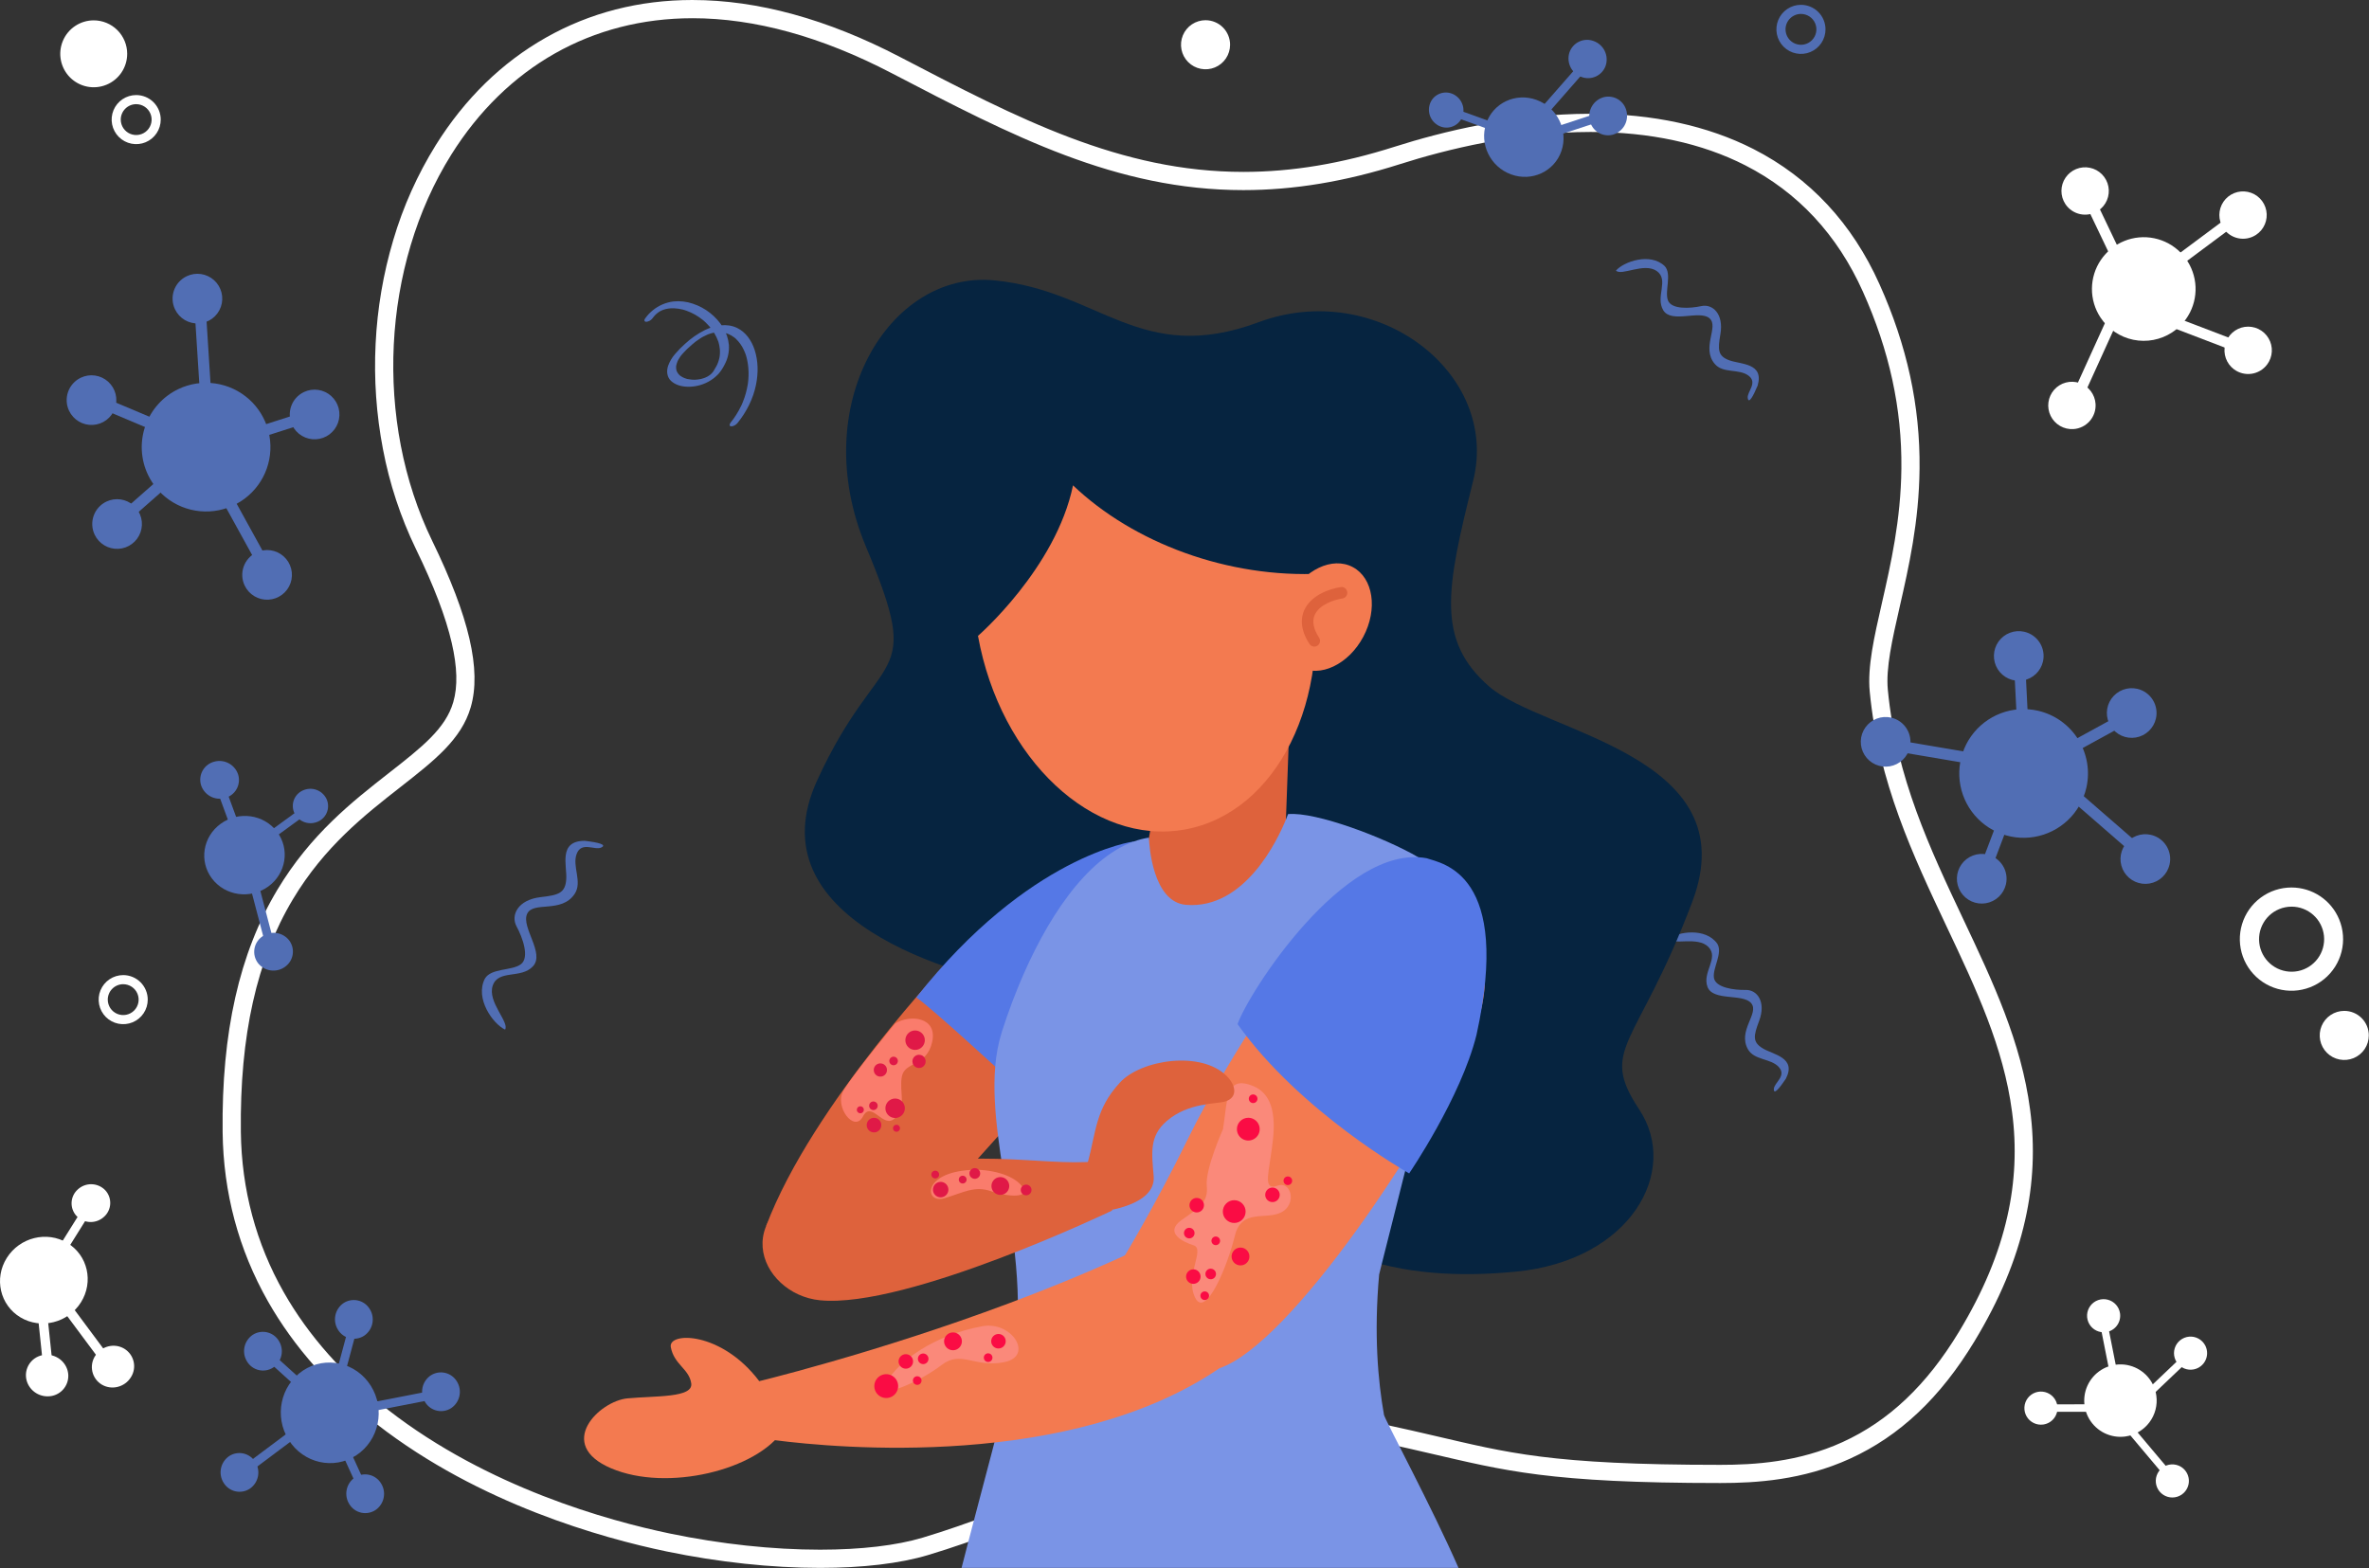<svg fill="none" height="1894" viewBox="0 0 2861 1894" width="2861" xmlns="http://www.w3.org/2000/svg" xmlns:xlink="http://www.w3.org/1999/xlink"><rect x="0" y="0" width="2861" height="1894" fill="#333333" stroke="none"/><clipPath id="a"><path d="m0 0h2860.76v1893.85h-2860.76z"/></clipPath><g clip-path="url(#a)"><path d="m836.27 22c75.13 0 156 22.29 240.34 66.25 145.57 75.86 271.29 141.38 424.94 141.38 61.08 0 123-10.28 189.34-31.41 55.57-17.71 140.6-38.82 230.1-38.82 71.57 0 134.43 13.57 186.82 40.34 63.3 32.33 111.07 83.66 142 152.57 32 71.36 47.22 141.24 46.46 213.63-.65 62.12-12.77 115.31-23.47 162.24-9.46 41.49-17.63 77.32-14.76 107.17 10.51 109.51 52.49 198.37 93.08 284.3 35.28 74.66 68.6 145.18 78.81 223.51 5.64 42.03 3.71 84.72-5.7 126.07-10.32 45.88-29.44 91.5-58.43 139.45-38.82 64.24-84.82 107.82-140.62 133.24-53.39 24.33-106.9 27.45-147.55 27.45-206.57 0-256.83-14.72-346.51-35.41-73.54-17-118.85-28.45-190.51-19.62-66.88 8.24-135.94 32.71-194.66 55.56-20.83 8.11-42.17 16.74-62.8 25.08-54.93 22.22-111.72 45.2-168.73 62.3-31.78 9.53-74.66 14.57-124 14.57-57.14 0-119.71-6.71-180.94-19.42-75.56-15.68-220.25-55.91-340.33-149.1-54.1-42-96.64-89.89-126.41-142.35-33.59-59.18-51-124.34-51.86-193.67-1.38-116.24 19.18-208.19 62.86-281.1 38.21-63.8 86.8-101.82 129.66-135.36 41.24-32.27 73.82-57.76 85.11-96.6 13.06-44.94-1.73-108.8-46.56-201-70.3-144.58-61.05-332 23-466.38 66.55-106.31 170.03-164.87 291.32-164.87zm0-22c-64.22 0-123.79 15.29-177 45.43s-97.88 73.73-132.95 129.79c-22.168 35.729-39.436 74.273-51.34 114.6-12.139 40.774-19.308 82.866-21.35 125.36-2.141 42.632.834 85.366 8.86 127.29 7.908 41.708 21.259 82.198 39.71 120.43 21.89 45 36.06 82.16 43.34 113.55 6.77 29.25 7.39 52.7 1.87 71.67-9.31 32-37.93 54.42-77.54 85.42-44.37 34.72-94.66 74.07-135 141.37-45.83 76.51-67.41 172.24-66 292.67.87 73.1 19.28 141.82 54.72 204.26 31.22 55 75.65 105.1 132.07 148.88 123.58 95.9 271.92 137.18 349.32 153.25 62.68 13 126.79 19.88 185.4 19.88 51.47 0 96.54-5.36 130.34-15.5 58-17.39 115.26-40.56 170.64-63 20.54-8.3 41.76-16.89 62.54-25 57.47-22.36 124.9-46.29 189.38-54.23 67.69-8.35 110 2.4 182.86 19.21 91.24 21 144.12 36 351.47 36 42.88 0 99.43-3.34 156.68-29.43 59.93-27.32 109.1-73.72 150.3-141.87 30.24-50 50.22-97.78 61.08-146 9.98-43.86 12.03-89.16 6.05-133.74-10.67-81.76-44.7-153.8-80.73-230.07-39.8-84.22-80.94-171.31-91.08-277-2.53-26.31 5.27-60.53 14.31-100.16 10.94-48 23.35-102.44 24-166.92.8-75.64-15-148.54-48.39-222.87-33-73.59-84.18-128.49-152-163.16-55.53-28.29-121.76-42.71-196.85-42.71-92.33 0-179.72 21.67-236.78 39.85-64.14 20.44-123.88 30.38-182.66 30.38-148.26 0-271.76-64.36-414.76-138.89-87.52-45.61-171.8-68.74-250.51-68.74z" fill="#fff"/><path d="m609.98 1243.65c-14.51-6.73-36.83-37.54-24.35-61.65 7.58-12.82 32.4-9.2 43.33-17.22s2.19-32.32-5.11-45.76 1.35-32.26 29.31-35.41c21.45-2.41 29.47-4.89 30.68-21.38s-10.09-46.6 22.28-46.6c16.56 1.88 27.53 4.7 19.78 8.18s-23.67-7.65-29.44 7.52 7.16 33.77-2.38 48.28c-16 24.29-50.55 8.21-57.59 24.46s21.62 47.3 7.24 63-41.89 3.65-48.65 23.4 20.37 44.11 14.9 53.18z" fill="#516eb4"/><path d="m2015.13 1134.11c11.23-8.77 44.72-14 58.77 5.74 7.08 11.22-5.87 29.43-4 41.34s24.73 14.87 38.35 14.54 25 14.18 16.16 37.62c-6.8 18-8.09 25.36 4.49 33s41 10.93 27.89 36.59c-8.22 12.36-14.91 19.91-14.53 12.36s15.68-15.66 6-26.39-29.68-8-37.31-21.51c-12.76-22.53 14-43.4 4-55.58s-46.28-2.08-52.86-19.85 14.12-34.69 1.21-48.07-43.2-1.76-48.17-9.79z" fill="#516eb4"/><path d="m1147.26 1159.1s-166.11 173.64-222 321.77c65.57-19.43 202.62-22.25 202.62-22.25l150.56-167.56z" fill="#de623c"/><path d="m1255.64 1196.27c-108.39-17.06-344.85-87.23-268.91-253.321 75.94-166.09 130.72-112.19 59.14-282.41s27.72-334.08 154.79-321.9 176.49 103.6 319.18 50.6 291.76 61.31 259.27 191.55-45.13 192.39 19.52 248.59 312.15 82.51 245.14 259.841c-67.01 177.33-113.57 176.2-64.06 251s-10.81 182.33-148.79 195.78-270.55-14.2-349.39-156-225.89-183.73-225.89-183.73z" fill="#062440"/><path d="m1556.71 887.309-7 194.241s-101.14 72.25-179.34 24.13c12-60.16 28.41-159.121 28.41-159.121z" fill="#de623c"/><path d="m1369.13 1016.46s-126.63 16.17-262.54 188.33c19.05 13.19 104.39 91.85 104.39 91.85z" fill="#5578e6"/><path d="m1431.03 1001.93c111.02-20.093 179.13-157.366 152.11-306.603-27.01-149.238-138.91-253.928-249.93-233.832-111.03 20.096-179.13 157.368-152.11 306.606 27.01 149.238 138.91 253.929 249.93 233.829z" fill="#f37a50"/><path d="m1596.52 692.869c-113.54 5.9-227.91-37.23-300.65-106.61-20.74 100.21-114.76 181.81-114.76 181.81s-111.28-164.35 14.87-286.72c120.3-116.71 458.47-113.08 400.54 211.52z" fill="#062440"/><path d="m1556.9 721.569c-17.76 33.35-12.12 71.05 12.6 84.2s59.13-3.2 76.89-36.55 12.11-71-12.6-84.2-59.14 3.21-76.89 36.55z" fill="#f37a50"/><path d="m1588.52 780.939c1.12-.215 2.17-.702 3.06-1.418.9-.716 1.6-1.639 2.05-2.688.45-1.05.64-2.194.55-3.333-.1-1.139-.47-2.238-1.08-3.201-7-10.68-8.77-20-5.33-27.59 5.3-11.78 21.72-18.1 34.14-19.92 1.66-.443 3.09-1.478 4.04-2.911.94-1.432 1.33-3.161 1.08-4.858-.25-1.698-1.11-3.245-2.42-4.35-1.31-1.104-2.99-1.688-4.7-1.641-16.67 2.45-37.2 11.08-44.8 28-3.79 8.41-5.76 22.33 6.37 40.9.75 1.131 1.82 2.019 3.07 2.553 1.25.535 2.63.693 3.97.457z" fill="#de623c"/><path d="m1671.46 1709.2c-7.26-41-12.38-97.26-5.9-169.74.99-4 2.01-8.12 3.06-12.37 8.25-33.1 18.28-71.73 28.34-112.57 2.05-8.34 4.1-16.76 6.15-25.27 26.62-110.62 51-232 40.74-301.59-2-13.28-5.18-24.68-9.9-33.76 0-4.15-8.16-10.83-21.17-18.47-39.54-23.22-123.67-55.281-157.25-52.071 0 0-.83 2.39-2.49 6.46-9.93 24.321-49.67 108.831-120.6 103.141-40.4-3.24-44.53-72.07-44.88-80.41 0-.53 0-.82 0-.82-6.28.99-12.44 2.58-18.41 4.75-57.89 20.85-106.21 94.5-139.33 175.14-5 12.08-9.58 24.32-13.84 36.56-2.1 6-4.1 12-6 18-4.26 13.68-6.96 27.8-8.06 42.09-2.22 26.27-.28 54.52 3.42 84.22 1.77 14.28 4 28.91 6.27 43.81 11.42 73.64 25.61 151 12.45 229.76-6.21 36.94-41.43 164-62.84 248h600.29c-32.07-73.42-87.36-176.18-90.05-184.86z" fill="#7a94e6"/><path d="m1774.06 1261.06c-49.39 109.33-213.73 361.89-301.31 391.6l-114.94-135s38.24-63.24 76.23-140.91c52.63-107.59 140.23-229.28 161.51-261.63 63.58-97.17 259.43-32.4 178.51 145.94z" fill="#f37a50"/><path d="m916.85 1736.89s6.77 1.14 19 2.71c75.22 9.69 356.94 35.77 536.91-86.93 9.57-11.48-103.57-141.2-103.57-141.2-3.53 1.64-7.06 3.27-10.6 4.9-26.27 12-52.88 23.45-79.35 34.2-81.51 33.1-161.63 59.92-226 79.61-71 21.74-122.92 34.81-136.35 38.12l-3.43.83z" fill="#f37a50"/><path d="m945.61 1727.69c-31 47.61-139.5 74.8-207.46 45.91s-14.51-81.32 19.64-84.52 79.59-.52 77-18.13-20.73-22.62-24.67-43.71c-3.52-18.83 61.16-19.3 106.59 40.78z" fill="#f37a50"/><path d="m1722.89 1036.64c19.4 6.59 103.18 18.4 60.22 213.51-18.84 75.69-81.29 167.21-81.29 167.21s-131.44-73.85-207.23-180.32c13.22-38.08 129.01-218.77 228.3-200.4z" fill="#5578e6"/><path d="m1325.52 1402.77c-73.31 6.83-148.65-21.07-309.13 18.53-145.65 35.94-99.94 142.14-26 149.31 105.3 10.22 352.76-108.41 352.76-108.41z" fill="#de623c"/><path d="m1476.98 1363.95c5.72-34.88 2.62-66 36.37-52.16s24.56 61.54 21.25 85.15-8.26 41.17 8.34 35.2 23.43 22.38 4.62 32.19-48.26-5.11-56.31 28.62-34.85 100.52-47.82 74.63 12.41-58.85-1.9-63.35-35.15-15.72-14.84-30.3 32.84-21.12 30.7-41.34 19.59-68.64 19.59-68.64z" fill="#fa897a"/><path d="m1186.33 1601.94c35.88-6.59 62.67 36.15 26.52 43.38s-51.93-15-75.92 3.62-80.82 45.44-66.28 20.48 56.64-56.63 115.68-67.48z" fill="#fa897a"/><g fill="#fa0c44"><path d="m1500.28 1473.19c5.37-5.37 5.37-14.08 0-19.46-5.38-5.37-14.09-5.37-19.46 0-5.38 5.38-5.38 14.09 0 19.46 5.37 5.38 14.08 5.38 19.46 0z"/><path d="m1490.52 1525.31c1.5 1.51 3.42 2.53 5.51 2.95 2.09.41 4.25.2 6.22-.61 1.96-.82 3.65-2.2 4.83-3.97s1.81-3.85 1.81-5.98c0-2.12-.63-4.21-1.81-5.97-1.18-1.77-2.87-3.15-4.83-3.97-1.97-.81-4.13-1.02-6.22-.61-2.09.42-4.01 1.44-5.51 2.95-2.02 2.02-3.15 4.75-3.15 7.6 0 2.86 1.13 5.59 3.15 7.61z"/><path d="m1493.79 1363.91c0 2.72.81 5.38 2.32 7.64 1.51 2.27 3.66 4.03 6.17 5.07 2.52 1.04 5.29 1.32 7.95.78 2.67-.53 5.13-1.84 7.05-3.76 1.92-1.93 3.23-4.38 3.77-7.05.53-2.67.25-5.43-.79-7.95-1.04-2.51-2.8-4.66-5.07-6.17-2.26-1.51-4.92-2.32-7.64-2.32-3.65 0-7.15 1.45-9.73 4.03s-4.03 6.08-4.03 9.73z"/><path d="m1436.5 1455.74c0 1.73.51 3.43 1.48 4.87.96 1.44 2.33 2.56 3.93 3.22 1.6.67 3.36.84 5.06.5s3.26-1.17 4.49-2.4c1.22-1.23 2.06-2.79 2.39-4.49.34-1.7.16-3.46-.5-5.06s-1.79-2.97-3.23-3.93-3.14-1.47-4.87-1.47c-2.32 0-4.55.93-6.19 2.57s-2.56 3.87-2.56 6.19z"/><path d="m1432.41 1541.99c0 1.73.51 3.43 1.48 4.87.96 1.44 2.33 2.56 3.93 3.22 1.6.67 3.36.84 5.06.5s3.26-1.17 4.48-2.4c1.23-1.22 2.06-2.78 2.4-4.48s.17-3.46-.5-5.06c-.66-1.6-1.78-2.97-3.22-3.93-1.44-.97-3.14-1.48-4.87-1.48-2.32 0-4.55.92-6.19 2.56-1.65 1.65-2.57 3.88-2.57 6.2z"/><path d="m1527.98 1443.24c0 1.73.51 3.43 1.48 4.87.96 1.44 2.33 2.56 3.93 3.22 1.6.67 3.36.84 5.06.5s3.26-1.17 4.48-2.4c1.23-1.22 2.06-2.78 2.4-4.48s.17-3.46-.5-5.06c-.66-1.6-1.78-2.97-3.22-3.93-1.44-.97-3.14-1.48-4.87-1.48-2.32 0-4.55.92-6.19 2.56-1.65 1.65-2.57 3.88-2.57 6.2z"/><path d="m1429.84 1489.45c0 1.27.37 2.51 1.08 3.56.7 1.06 1.7 1.88 2.87 2.37s2.46.61 3.71.37c1.24-.25 2.39-.86 3.28-1.76.9-.9 1.51-2.04 1.76-3.28.24-1.25.12-2.54-.37-3.71s-1.31-2.17-2.37-2.87c-1.05-.71-2.29-1.08-3.56-1.08-1.7 0-3.32.68-4.52 1.88s-1.88 2.82-1.88 4.52z"/><path d="m1463.03 1498.79c0 1.03.3 2.05.88 2.91.57.86 1.39 1.53 2.34 1.93.96.4 2.01.5 3.03.3 1.01-.2 1.95-.7 2.68-1.43s1.23-1.67 1.43-2.68c.2-1.02.1-2.07-.3-3.03-.4-.95-1.07-1.77-1.93-2.34-.86-.58-1.87-.88-2.91-.88-1.38 0-2.71.55-3.69 1.53s-1.53 2.31-1.53 3.69z"/><path d="m1550.08 1426.24c0 1.03.31 2.04.88 2.9.58.86 1.39 1.54 2.35 1.93.95.4 2.01.5 3.02.3s1.95-.7 2.68-1.43 1.23-1.67 1.43-2.68.1-2.07-.3-3.02c-.39-.96-1.06-1.77-1.92-2.35-.86-.57-1.88-.88-2.91-.88-1.39 0-2.72.55-3.7 1.53s-1.53 2.31-1.53 3.7z"/><path d="m1449.71 1565.1c0 1.03.31 2.05.88 2.91.58.86 1.39 1.53 2.35 1.92.96.4 2.01.5 3.02.3 1.02-.2 1.95-.7 2.68-1.44.73-.73 1.23-1.66 1.43-2.68.2-1.01.1-2.06-.3-3.02-.4-.95-1.07-1.77-1.93-2.34-.86-.58-1.88-.88-2.91-.88-.69 0-1.37.13-2 .4-.63.26-1.21.65-1.69 1.13-.49.49-.87 1.06-1.14 1.7-.26.63-.39 1.31-.39 2z"/><path d="m1508.16 1327.19c0 1.03.31 2.04.88 2.9.58.86 1.39 1.54 2.35 1.93.95.4 2.01.5 3.02.3s1.95-.7 2.68-1.43 1.23-1.67 1.43-2.68c.2-1.02.1-2.07-.3-3.02-.39-.96-1.06-1.77-1.92-2.35-.86-.57-1.88-.88-2.91-.88-.69 0-1.37.13-2 .39-.64.27-1.22.65-1.7 1.14-.49.48-.87 1.06-1.13 1.7-.27.63-.4 1.31-.4 2z"/><path d="m1455.74 1538.82c0 1.27.37 2.51 1.08 3.56.7 1.06 1.7 1.88 2.87 2.37s2.46.61 3.7.37c1.25-.25 2.39-.86 3.29-1.75.9-.9 1.51-2.04 1.76-3.29.24-1.24.12-2.53-.37-3.7-.48-1.17-1.3-2.18-2.36-2.88-1.05-.7-2.29-1.08-3.56-1.08-1.7 0-3.33.67-4.53 1.87s-1.88 2.83-1.88 4.53z"/><path d="m1143.29 1627.79c1.5 1.51 3.42 2.53 5.51 2.95 2.09.41 4.25.2 6.22-.61 1.96-.82 3.65-2.2 4.83-3.97s1.81-3.85 1.81-5.98c0-2.12-.63-4.21-1.81-5.97-1.18-1.77-2.87-3.15-4.83-3.97-1.97-.81-4.13-1.02-6.22-.61-2.09.42-4.01 1.44-5.51 2.95-2.02 2.02-3.15 4.75-3.15 7.6 0 2.86 1.13 5.59 3.15 7.61z"/><path d="m1060.1 1684.45c2.01 2.01 4.58 3.38 7.37 3.94 2.8.55 5.69.27 8.32-.82s4.88-2.94 6.46-5.31c1.59-2.36 2.43-5.15 2.43-8 0-2.84-.84-5.63-2.43-8-1.58-2.36-3.83-4.21-6.46-5.3s-5.52-1.37-8.32-.82c-2.79.56-5.36 1.93-7.37 3.94-1.34 1.34-2.4 2.92-3.13 4.67-.72 1.75-1.09 3.62-1.09 5.51 0 1.9.37 3.77 1.09 5.52.73 1.75 1.79 3.33 3.13 4.67z"/><path d="m1093.95 1653.23c4.84 0 8.76-3.92 8.76-8.76s-3.92-8.76-8.76-8.76-8.76 3.92-8.76 8.76 3.92 8.76 8.76 8.76z"/><path d="m1197.05 1620.07c0 1.73.51 3.43 1.48 4.87.96 1.44 2.33 2.56 3.93 3.22 1.6.67 3.36.84 5.06.5s3.26-1.17 4.48-2.4c1.23-1.22 2.06-2.78 2.4-4.48s.17-3.46-.5-5.06c-.66-1.6-1.78-2.97-3.22-3.93-1.44-.97-3.14-1.48-4.87-1.48-2.32 0-4.55.92-6.19 2.56-1.65 1.65-2.57 3.88-2.57 6.2z"/><path d="m1102.49 1667.58c0 1.03.31 2.05.88 2.91.58.86 1.39 1.53 2.35 1.92.96.4 2.01.5 3.02.3 1.02-.2 1.95-.7 2.68-1.44.73-.73 1.23-1.66 1.43-2.68.2-1.01.1-2.06-.3-3.02-.4-.95-1.07-1.77-1.93-2.34-.86-.58-1.88-.88-2.91-.88-.69 0-1.37.13-2 .4-.63.26-1.21.65-1.69 1.13-.49.49-.87 1.06-1.14 1.7-.26.63-.39 1.31-.39 2z"/><path d="m1188.13 1639.88c0 1.03.3 2.05.88 2.91.57.86 1.39 1.53 2.34 1.93.96.4 2.01.5 3.03.3 1.01-.2 1.95-.7 2.68-1.43s1.23-1.67 1.43-2.68c.2-1.02.1-2.07-.3-3.03-.4-.95-1.07-1.77-1.93-2.34-.86-.58-1.87-.88-2.91-.88-1.38 0-2.71.55-3.69 1.53s-1.53 2.31-1.53 3.69z"/><path d="m1114.92 1647.7c3.53 0 6.4-2.87 6.4-6.4 0-3.54-2.87-6.4-6.4-6.4s-6.4 2.86-6.4 6.4c0 3.53 2.87 6.4 6.4 6.4z"/></g><path d="m1313.34 1405.64c10.62-39 9.34-65.67 39.23-98.1 25.5-27.66 98.38-39 129.32-7.39 10.63 10.86 13.3 25.44-2.13 30.28-10.7 3.36-44.13.93-70.59 23.53-21.46 18.33-18.24 38.74-15.9 66.77 3 35.85-61.55 42.35-61.55 42.35z" fill="#de623c"/><path d="m1172.41 1413.13c21.93-1.24 51.08 5.19 62 20s-17.66 12.55-37.57 5.73-32.36 1.29-56.23 8.51-28.01-30.86 31.8-34.24z" fill="#fa7c6c"/><path d="m1197.37 1433.25c.14 2.12.9 4.16 2.2 5.85 1.29 1.68 3.06 2.95 5.07 3.63 2.02.69 4.19.76 6.24.21 2.06-.55 3.9-1.7 5.31-3.3 1.4-1.6 2.29-3.58 2.57-5.69.27-2.11-.08-4.26-1.03-6.16-.94-1.91-2.43-3.5-4.28-4.56-1.84-1.06-3.96-1.54-6.08-1.4-2.84.19-5.49 1.5-7.36 3.64s-2.82 4.94-2.64 7.78z" fill="#e01947"/><path d="m1126.73 1437.52c.12 1.84.78 3.6 1.9 5.07 1.12 1.46 2.65 2.56 4.4 3.15 1.74.6 3.62.66 5.4.18 1.78-.47 3.38-1.46 4.6-2.85 1.22-1.38 2-3.1 2.24-4.92.24-1.83-.06-3.69-.88-5.34-.81-1.66-2.1-3.03-3.69-3.96-1.6-.92-3.43-1.35-5.27-1.23-2.47.16-4.77 1.29-6.4 3.15s-2.46 4.28-2.3 6.75z" fill="#e01947"/><path d="m1172.98 1422.3c.97.85 2.16 1.39 3.44 1.56 1.27.17 2.57-.05 3.72-.62 1.15-.56 2.11-1.46 2.76-2.58.64-1.11.94-2.39.85-3.67-.08-1.28-.54-2.51-1.33-3.53-.78-1.02-1.85-1.79-3.06-2.2-1.22-.41-2.53-.46-3.78-.12-1.24.33-2.35 1.02-3.2 1.99-.56.64-1 1.39-1.27 2.19-.28.81-.39 1.67-.33 2.52.05.85.28 1.68.65 2.45.38.76.91 1.45 1.55 2.01z" fill="#e01947"/><path d="m1234.98 1442.25c.97.85 2.16 1.39 3.44 1.56 1.27.17 2.57-.05 3.72-.62 1.15-.56 2.11-1.46 2.76-2.58.64-1.11.94-2.39.85-3.67-.08-1.28-.54-2.51-1.33-3.53-.78-1.02-1.85-1.79-3.06-2.2-1.22-.41-2.53-.46-3.78-.12-1.24.33-2.35 1.02-3.2 1.99-.56.64-1 1.39-1.27 2.19-.28.81-.39 1.67-.33 2.52.05.85.28 1.68.65 2.45.38.76.91 1.45 1.55 2.01z" fill="#e01947"/><path d="m1159.5 1428.37c.7.62 1.57 1.01 2.5 1.14.92.12 1.86-.03 2.7-.44.84-.42 1.54-1.07 2.01-1.88.46-.8.68-1.73.62-2.67-.06-.93-.39-1.82-.96-2.56s-1.35-1.3-2.23-1.6c-.89-.3-1.84-.33-2.74-.09s-1.71.75-2.33 1.45c-.82.94-1.24 2.17-1.16 3.41.08 1.25.65 2.41 1.59 3.24z" fill="#e01947"/><path d="m1126.34 1422.28c.7.62 1.57 1.01 2.5 1.14.92.12 1.86-.03 2.7-.44.84-.42 1.54-1.07 2.01-1.88.46-.8.68-1.73.62-2.67-.06-.93-.39-1.82-.96-2.56s-1.35-1.3-2.23-1.6c-.89-.3-1.84-.33-2.74-.09s-1.71.75-2.33 1.45c-.82.94-1.24 2.17-1.16 3.41.08 1.25.65 2.41 1.59 3.24z" fill="#e01947"/><path d="m1081.16 1236.21c17.59-11 51.23-8.09 44.65 22.22s-33.39 23.45-36.69 42.14 6 35.27-8.09 49.84-28.35-22.1-38.87-1.84-35-12.21-23.48-31.23c13-21.38 62.48-81.13 62.48-81.13z" fill="#fa7c6c"/><path d="m1093.39 1256.44c0 2.32.69 4.59 1.98 6.53 1.29 1.93 3.13 3.44 5.27 4.32 2.15.89 4.51 1.13 6.79.67 2.28-.45 4.38-1.57 6.02-3.21 1.64-1.65 2.76-3.74 3.21-6.02.46-2.28.22-4.64-.66-6.79-.89-2.14-2.4-3.98-4.33-5.27s-4.21-1.98-6.53-1.98c-3.12 0-6.11 1.24-8.31 3.44s-3.44 5.19-3.44 8.31z" fill="#e01947"/><path d="m1069.28 1338.64c0 2.32.69 4.6 1.98 6.53s3.12 3.44 5.27 4.33c2.14.89 4.51 1.13 6.79.67 2.28-.45 4.37-1.57 6.01-3.21 1.65-1.64 2.77-3.74 3.22-6.01.46-2.28.23-4.65-.66-6.8-.89-2.14-2.4-3.98-4.33-5.27s-4.21-1.98-6.53-1.98c-3.11 0-6.1 1.24-8.31 3.44-2.2 2.2-3.44 5.18-3.44 8.3z" fill="#e01947"/><path d="m1101.9 1282.05c0 1.58.47 3.13 1.35 4.44.88 1.32 2.13 2.34 3.59 2.95s3.07.76 4.62.46c1.55-.31 2.98-1.08 4.1-2.19 1.12-1.12 1.88-2.55 2.19-4.1.3-1.55.15-3.16-.46-4.62-.6-1.46-1.63-2.71-2.95-3.59-1.31-.88-2.86-1.35-4.44-1.35-2.12 0-4.16.84-5.66 2.34s-2.34 3.54-2.34 5.66z" fill="#e01947"/><path d="m1055.2 1292.45c0 1.58.47 3.13 1.35 4.44.88 1.32 2.13 2.34 3.59 2.95s3.07.76 4.62.46c1.55-.31 2.98-1.08 4.1-2.19 1.12-1.12 1.88-2.55 2.19-4.1.3-1.55.15-3.16-.46-4.62-.6-1.46-1.63-2.71-2.95-3.59-1.31-.88-2.86-1.35-4.44-1.35-2.12 0-4.16.84-5.66 2.34s-2.34 3.54-2.34 5.66z" fill="#e01947"/><path d="m1073.98 1281.54c0 1.03.3 2.03.87 2.88.57.86 1.39 1.52 2.33 1.91.95.4 2 .5 3 .3 1.01-.2 1.93-.7 2.66-1.42.73-.73 1.22-1.65 1.42-2.66s.1-2.05-.3-3c-.39-.95-1.05-1.76-1.91-2.33-.85-.57-1.85-.87-2.88-.87-.68 0-1.36.13-1.99.39-.63.27-1.2.65-1.68 1.13s-.86 1.05-1.12 1.68c-.27.63-.4 1.31-.4 1.99z" fill="#e01947"/><path d="m1078.42 1362.81c0 .84.25 1.66.71 2.35.47.7 1.13 1.25 1.91 1.57.77.32 1.62.4 2.45.24.82-.17 1.58-.57 2.17-1.16.59-.6.99-1.35 1.16-2.17.16-.83.08-1.68-.24-2.45-.32-.78-.87-1.44-1.56-1.91-.7-.46-1.52-.71-2.36-.71-1.12 0-2.2.45-3 1.24-.79.8-1.24 1.87-1.24 3z" fill="#e01947"/><path d="m1034.77 1340.48c0 .84.25 1.66.71 2.35.47.7 1.13 1.25 1.91 1.57.77.32 1.62.4 2.45.24.82-.17 1.58-.57 2.17-1.16.59-.6.99-1.35 1.16-2.17.16-.83.08-1.68-.24-2.45-.32-.78-.87-1.44-1.56-1.91-.7-.46-1.52-.71-2.36-.71-1.12 0-2.2.45-3 1.24-.79.8-1.24 1.87-1.24 3z" fill="#e01947"/><path d="m1049.62 1335.64c0 1.03.3 2.03.87 2.88.57.86 1.39 1.52 2.33 1.91.95.4 2 .5 3 .3 1.01-.2 1.93-.7 2.66-1.42.73-.73 1.22-1.65 1.42-2.66s.1-2.05-.3-3c-.39-.95-1.05-1.76-1.91-2.33-.85-.57-1.85-.87-2.88-.87-1.38 0-2.7.55-3.67 1.52s-1.52 2.29-1.52 3.67z" fill="#e01947"/><path d="m1046.7 1359.01c0 1.74.52 3.44 1.48 4.89.97 1.45 2.35 2.58 3.96 3.25s3.38.84 5.09.5 3.28-1.18 4.51-2.41 2.07-2.8 2.41-4.51.17-3.48-.5-5.09-1.8-2.99-3.25-3.96c-1.44-.96-3.15-1.48-4.89-1.48-2.34 0-4.58.93-6.23 2.58s-2.58 3.89-2.58 6.23z" fill="#e01947"/><path d="m1951.58 326.82c9.37-10.73 41.29-22.14 58.8-5.46 9.07 9.68-.21 30 3.92 41.35s27.09 9.92 40.41 7 27.25 9.2 23 33.89c-3.28 18.95-3.16 26.43 10.64 31.57s42.37 3 34.3 30.67c-5.74 13.69-10.88 22.37-11.93 14.88s12.44-18.34.91-27-30.66-2.3-40.69-14.08c-16.79-19.72 5.58-45.27-6.57-55.34s-45.84 6.7-55.66-9.51 7.32-36.73-7.89-47.43-42.84 6.4-49.24-.54z" fill="#516eb4"/><path d="m787.73 384.82c1.21-1.642 2.519-3.208 3.92-4.69.61-.65-.51.51-.51.51l.57-.56c.32-.3.64-.6 1-.89s.65-.57 1-.85c.48-.4 2.08-1.47.09-.11.73-.5 1.43-1 2.17-1.53.35-.23.71-.44 1.06-.66s1.16-.56-.69.39c.26-.13.5-.28.76-.42.753-.407 1.523-.787 2.31-1.14.48-.22 2-.76-.07 0l1.37-.53c.76-.27 1.53-.52 2.3-.74.39-.12.78-.22 1.17-.32s1.27-.19-.37.08c.24 0 .47-.1.71-.15 1.742-.368 3.505-.622 5.28-.76l1.22-.07c1.23-.08-.91 0 .32 0h2.7c1.781.078 3.557.252 5.32.52 1.79.27 3.56.64 5.32 1.07.06 0 .88.24.28.07s.22.07.28.08l1.22.36c.91.28 1.8.58 2.69.9 3.523 1.265 6.932 2.827 10.19 4.67 3.294 1.87 6.431 4.003 9.38 6.38l1 .84c.08.07.76.65.18.14l.39.35c.73.64 1.44 1.29 2.14 2 1.39 1.33 2.73 2.71 4 4.16 4.794 5.449 8.525 11.747 11 18.57.29.79-.19-.65.06.16l.18.59c.13.44.26.88.37 1.32.24.88.45 1.76.63 2.65.341 1.7.579 3.42.71 5.15.12 1.781.12 3.569 0 5.35-.06.88-.15 1.75-.25 2.63.12-1.06-.06.31-.1.56-.09.5-.18 1-.29 1.51-.383 1.792-.887 3.556-1.51 5.28-.452.881-.823 1.802-1.11 2.75 0-.07.46-1 .13-.29-.12.25-.23.5-.36.75-.24.5-.5 1-.77 1.49-.93 1.73-1.94 3.43-2.95 5.1-.23.38-.47.76-.71 1.13-.15.21-.31.43-.45.65.8-1.28.49-.67.25-.35-.63.79-1.26 1.56-1.95 2.29-1 1 1-1 0 0-.32.3-.63.6-1 .89l-1 .84-.51.4c-.42.35 1.54-1.12.39-.3-.71.5-1.43 1-2.17 1.44l-.67.41c1.75-1.08 1.16-.66.76-.45l-1.38.74c-.86.43-1.75.8-2.62 1.2 0 0 1.51-.6.68-.29l-.73.28c-.5.19-1 .36-1.49.52-.83.27-1.66.52-2.51.74l-.76.19s1.35-.29.55-.13l-1.53.31c-1.854.346-3.727.574-5.61.68h-.51c-.93.06 1.07 0 .14 0h-1.26c-.9 0-1.81 0-2.72-.11-1.681-.129-3.351-.369-5-.72l-.68-.16c-.08 0-.83-.21-.21-.05s-.65-.19-.85-.25c-.77-.24-1.54-.52-2.29-.83-1.368-.557-2.678-1.247-3.91-2.06-.28-.18-.55-.38-.82-.58s-1-.81-.62-.47-.43-.4-.56-.53-.54-.55-.79-.85c-.886-1.005-1.62-2.133-2.18-3.35-.13-.29-.24-.59-.36-.88-.34-.83.11.54-.1-.32-.184-.711-.324-1.432-.42-2.16-.078-.771-.102-1.546-.07-2.32 0-.37.06-.74.08-1.11 0-.61 0 .19 0 .27 0-.31.1-.62.16-.93.162-.811.369-1.612.62-2.4.409-.912.763-1.847 1.06-2.8.1.11-.44.92 0 0l.27-.53c.26-.51.52-1 .81-1.5.63-1.12 1.32-2.2 2.05-3.26.13-.2.27-.39.41-.58.72-1-.71.93.07-.09.38-.51.76-1 1.17-1.51.9-1.1 1.9-2.13 2.88-3.17s1.73-1.81 2.61-2.7-1 1 0 0l.52-.52 1.55-1.49c1.82-1.74 3.683-3.407 5.59-5 .82-.7 1.66-1.39 2.5-2.06.41-.33.82-.66 1.24-1s1.36-1-.34.26l.74-.55c1.733-1.293 3.507-2.52 5.32-3.68.78-.49 1.58-1 2.37-1.45s-1.31.74-.62.36l.59-.33 1.39-.76c1.57-.83 3.17-1.61 4.8-2.3l.67-.29c-1.71.79-1.06.43-.63.26l1.22-.46c.79-.3 1.6-.57 2.41-.83s1.43-.43 2.15-.62c.45-.12 1.81-.35 0 0 .42-.08.83-.19 1.26-.28 1.486-.305 2.989-.526 4.5-.66l1-.07c.4 0 1.62 0 0 0h2.14c1.316.037 2.628.154 3.93.35.67.1 1.33.22 2 .36l.89.2.35.09c.62.15-1-.28-.05 0 2.44.729 4.789 1.735 7 3 1.079.622 2.12 1.307 3.12 2.05.48.35.95.72 1.42 1.1l.41.35c-.69-.55-.37-.32-.22-.19l.81.73c3.949 3.775 7.158 8.255 9.46 13.21.61 1.28 1.17 2.59 1.69 3.92.27.71.53 1.42.78 2.14 0 .14.09.27.13.4.25.7-.21-.7 0 0 .12.41.25.81.37 1.22.881 3.009 1.549 6.077 2 9.18.982 6.621 1.153 13.337.51 20-.08.87-.17 1.73-.28 2.6 0 .2-.05.41-.08.62-.1.87.13-.82 0 .05-.08.5-.15 1-.22 1.5-.28 1.767-.613 3.527-1 5.28-.784 3.699-1.786 7.349-3 10.93-.61 1.8-1.28 3.58-2 5.34-.37.9-.74 1.79-1.13 2.67l-.28.63c-.15.33-.63.94 0 0-.272.491-.513.998-.72 1.52-1.732 3.606-3.672 7.109-5.81 10.49-1.1 1.74-2.26 3.45-3.45 5.13-.61.86.61-.82.18-.25l-.44.6c-.3.41-.6.81-.91 1.2-.67.89-1.36 1.76-2.06 2.62-1.1 1.36-2.46 4.44.41 4.66s6-1.78 7.72-3.86c10.92-13.45 19-29.34 22.43-46.39 2.84-14.08 2.74-28.78-1.81-42.49-3.59-10.79-10.49-21-21-26.07-12.49-6.06-26.9-3.24-38.91 2.55-8.676 4.345-16.695 9.893-23.82 16.48-4.43 3.905-8.568 8.13-12.38 12.64-3.558 4.139-6.348 8.88-8.24 14-2.16 6.39-1.54 13.66 3.63 18.42s12.56 6.72 19.56 6.91c8.814.26 17.541-1.809 25.3-6 4.616-2.475 8.793-5.695 12.36-9.53 2.868-3.35 5.307-7.046 7.26-11 3.985-7.26 5.824-15.504 5.3-23.77-.683-7.623-3.142-14.979-7.18-21.48-8.437-13.471-21.316-23.57-36.41-28.55-7.584-2.587-15.641-3.491-23.61-2.65-9.013 1.162-17.525 4.812-24.58 10.54-3.364 2.69-6.354 5.818-8.89 9.3-.6.82-1.52 2-1.4 3.08.062.436.279.836.612 1.126.332.29.757.451 1.198.454 2.66.2 6.18-1.74 7.72-3.86z" fill="#516eb4"/><path d="m2519.63 951.64c-3.44 14.982-11.24 28.609-22.42 39.157-11.18 10.553-25.24 17.543-40.4 20.103-15.15 2.56-30.73.56-44.75-5.73-14.03-6.292-25.87-16.603-34.03-29.627-8.17-13.024-12.29-28.176-11.84-43.541s5.44-30.252 14.35-42.779 21.33-22.131 35.7-27.598c14.36-5.467 30.03-6.551 45.01-3.115 20.09 4.61 37.53 17.011 48.48 34.476 10.94 17.465 14.51 38.563 9.9 58.654z" fill="#516eb4"/><path d="m2467.27 799.01c-1.32 5.788-4.33 11.055-8.64 15.133-4.32 4.078-9.74 6.785-15.6 7.776-5.85.992-11.87.225-17.28-2.205-5.42-2.429-10-6.411-13.15-11.441-3.15-5.031-4.74-10.884-4.57-16.818.18-5.935 2.11-11.684 5.56-16.519 3.44-4.836 8.24-8.541 13.79-10.646s11.61-2.516 17.39-1.18c7.74 1.787 14.45 6.569 18.67 13.299s5.6 14.857 3.83 22.601z" fill="#516eb4"/><path d="m2603.68 867.9c-1.32 5.789-4.32 11.057-8.64 15.137-4.31 4.08-9.74 6.788-15.59 7.782s-11.87.229-17.29-2.199c-5.42-2.427-9.99-6.408-13.15-11.437-3.15-5.03-4.74-10.883-4.57-16.817.17-5.935 2.1-11.685 5.55-16.521 3.44-4.837 8.24-8.544 13.79-10.65 5.55-2.107 11.6-2.519 17.39-1.185 7.74 1.785 14.45 6.565 18.67 13.293 4.22 6.727 5.6 14.854 3.84 22.597z" fill="#516eb4"/><path d="m2620.13 1044.3c-1.32 5.79-4.33 11.05-8.64 15.13-4.32 4.08-9.74 6.79-15.6 7.78-5.85.99-11.87.22-17.28-2.21-5.42-2.42-10-6.41-13.15-11.44s-4.74-10.88-4.57-16.82c.18-5.93 2.11-11.68 5.56-16.51 3.44-4.84 8.24-8.54 13.79-10.65 5.55-2.1 11.61-2.52 17.39-1.18 3.84.88 7.46 2.5 10.67 4.78s5.93 5.17 8.02 8.51c2.09 3.33 3.5 7.04 4.16 10.92.65 3.88.53 7.86-.35 11.69z" fill="#516eb4"/><path d="m2422.55 1068.1c-1.32 5.79-4.33 11.06-8.64 15.13-4.32 4.08-9.74 6.79-15.6 7.78-5.85.99-11.87.22-17.28-2.21-5.42-2.42-10-6.41-13.15-11.44s-4.74-10.88-4.57-16.82c.18-5.93 2.11-11.68 5.56-16.51 3.44-4.84 8.24-8.54 13.79-10.65 5.55-2.1 11.61-2.52 17.39-1.18 7.74 1.79 14.45 6.57 18.67 13.3s5.6 14.86 3.83 22.6z" fill="#516eb4"/><path d="m2306.49 902.7c-1.32 5.79-4.32 11.059-8.63 15.141-4.31 4.081-9.74 6.791-15.6 7.787-5.85.995-11.87.231-17.29-2.196-5.41-2.427-9.99-6.407-13.15-11.437-3.15-5.029-4.74-10.882-4.57-16.818.17-5.935 2.1-11.685 5.55-16.522 3.44-4.838 8.24-8.544 13.79-10.651s11.6-2.519 17.39-1.184c7.74 1.785 14.45 6.563 18.67 13.289 4.22 6.725 5.6 14.849 3.84 22.591z" fill="#516eb4"/><path d="m2444.35 906.82c-1.79.087-3.55-.54-4.88-1.743s-2.13-2.885-2.22-4.677l-5.63-112c-.04-.887.09-1.774.39-2.611.29-.837.75-1.606 1.35-2.265.6-.658 1.32-1.193 2.12-1.573.8-.379 1.67-.597 2.56-.641.89-.046 1.77.084 2.61.381.84.298 1.61.758 2.27 1.353.65.595 1.19 1.315 1.57 2.117.38.803.6 1.672.64 2.559l5.63 112c.05.887-.08 1.775-.38 2.612s-.76 1.607-1.35 2.267c-.6.659-1.32 1.195-2.12 1.576s-1.67.6-2.56.645z" fill="#516eb4"/><path d="m2393.21 1061.47c-1.68-.64-3.03-1.91-3.77-3.55-.74-1.63-.79-3.49-.16-5.17l39.7-104.87c.64-1.676 1.91-3.032 3.55-3.769 1.63-.736 3.49-.794 5.17-.161.83.314 1.59.789 2.24 1.397.65.609 1.17 1.339 1.53 2.148.37.81.57 1.684.6 2.572.02.888-.13 1.772-.44 2.603l-39.65 104.87c-.31.84-.79 1.6-1.4 2.25-.62.65-1.35 1.18-2.17 1.54-.81.37-1.69.57-2.58.59-.9.02-1.79-.13-2.62-.45z" fill="#516eb4"/><path d="m2464.51 923.55c-.43-.779-.7-1.635-.79-2.518-.1-.884-.02-1.777.23-2.63.25-.852.67-1.647 1.22-2.339.56-.692 1.25-1.267 2.03-1.693l98.38-53.82c.78-.427 1.64-.696 2.52-.791.88-.096 1.78-.017 2.63.233s1.65.665 2.34 1.223c.69.557 1.26 1.245 1.69 2.025.43.779.7 1.634.79 2.517.1.882.02 1.776-.23 2.628-.25.853-.66 1.648-1.22 2.34-.55.692-1.24 1.268-2.02 1.695l-98.39 53.82c-1.57.859-3.43 1.058-5.15.554s-3.17-1.671-4.03-3.244z" fill="#516eb4"/><path d="m2576.4 1022.71c-.58.67-1.29 1.22-2.09 1.62-.79.39-1.66.63-2.54.69-.89.06-1.78-.05-2.62-.33s-1.62-.73-2.29-1.31l-84.64-73.56c-1.36-1.178-2.19-2.845-2.31-4.636-.13-1.791.46-3.559 1.64-4.914.58-.671 1.29-1.221 2.09-1.617.79-.397 1.66-.632 2.54-.694.89-.061 1.78.053 2.62.336.84.284 1.62.73 2.29 1.315l84.64 73.56c.67.58 1.22 1.29 1.62 2.09.39.79.63 1.66.69 2.54.06.89-.05 1.78-.33 2.62s-.73 1.62-1.31 2.29z" fill="#516eb4"/><path d="m2400.29 919.39c-.3 1.767-1.29 3.342-2.76 4.38-1.46 1.039-3.27 1.456-5.04 1.16l-110.57-18.72c-1.77-.303-3.34-1.294-4.38-2.756s-1.46-3.276-1.16-5.044c.3-1.767 1.29-3.342 2.76-4.38 1.46-1.039 3.27-1.456 5.04-1.16l110.57 18.72c1.77.301 3.35 1.291 4.38 2.754 1.04 1.462 1.46 3.277 1.16 5.046z" fill="#516eb4"/><path d="m2566.83 1735.13c-8.57 1.19-17.3-.2-25.09-3.97-7.78-3.78-14.27-9.78-18.65-17.24-4.37-7.47-6.44-16.06-5.93-24.7s3.57-16.93 8.79-23.83 12.37-12.09 20.54-14.93c8.18-2.84 17.01-3.18 25.38-1 8.38 2.18 15.91 6.8 21.66 13.27 5.75 6.46 9.45 14.49 10.64 23.06 1.59 11.49-1.45 23.15-8.45 32.4-7.01 9.25-17.4 15.35-28.89 16.94z" fill="#fff"/><path d="m2654.82 1652.16c-3.5 1.85-7.47 2.61-11.4 2.2-3.94-.41-7.66-1.98-10.71-4.5-3.04-2.53-5.27-5.91-6.39-9.7-1.13-3.79-1.11-7.83.07-11.61 1.17-3.78 3.43-7.13 6.51-9.62 3.07-2.49 6.82-4.01 10.76-4.38 3.94-.36 7.89.46 11.37 2.34 3.48 1.89 6.32 4.77 8.16 8.27 2.47 4.69 2.97 10.17 1.4 15.23s-5.08 9.3-9.77 11.77z" fill="#fff"/><path d="m2642.05 1796.25c-1.47 3.67-4 6.83-7.26 9.06-3.27 2.24-7.12 3.46-11.07 3.5-3.96.05-7.84-1.08-11.15-3.24-3.32-2.16-5.92-5.26-7.47-8.89-1.56-3.64-2-7.66-1.27-11.55.72-3.88 2.59-7.47 5.35-10.3 2.77-2.83 6.31-4.77 10.18-5.59 3.87-.81 7.9-.46 11.57 1.01 4.92 1.97 8.86 5.82 10.94 10.7 2.09 4.87 2.15 10.38.18 15.3z" fill="#fff"/><path d="m2467.56 1720.68c-3.92.54-7.91-.09-11.47-1.82-3.56-1.72-6.53-4.46-8.53-7.88-2-3.41-2.94-7.34-2.71-11.29.24-3.95 1.63-7.74 4.02-10.89 2.39-3.16 5.66-5.53 9.4-6.83 3.73-1.29 7.77-1.45 11.6-.45s7.27 3.11 9.9 6.06c2.63 2.96 4.32 6.63 4.86 10.55.73 5.25-.66 10.58-3.86 14.81-3.21 4.23-7.96 7.01-13.21 7.74z" fill="#fff"/><path d="m2543.26 1609.07c-3.92.54-7.91-.09-11.47-1.82-3.56-1.72-6.53-4.46-8.53-7.88-2-3.41-2.94-7.34-2.71-11.29.24-3.95 1.63-7.74 4.02-10.89 2.39-3.16 5.66-5.53 9.4-6.83 3.73-1.29 7.77-1.45 11.6-.45s7.27 3.11 9.9 6.06c2.63 2.96 4.32 6.63 4.86 10.55.73 5.25-.66 10.58-3.87 14.81-3.2 4.23-7.95 7.01-13.2 7.74z" fill="#fff"/><path d="m2590.3 1687.51c-.82-.87-1.26-2.03-1.23-3.23.02-1.19.53-2.33 1.39-3.16l54.21-51.61c.43-.41.93-.73 1.49-.94.55-.22 1.14-.32 1.73-.3.6.01 1.18.14 1.72.38.54.25 1.03.59 1.44 1.02.82.87 1.27 2.03 1.24 3.22-.02 1.2-.53 2.33-1.39 3.16l-54.21 51.61c-.87.82-2.03 1.27-3.23 1.24-1.19-.02-2.33-.53-3.16-1.39z" fill="#fff"/><path d="m2464.75 1700.82c0-1.2.47-2.35 1.32-3.19.85-.85 1.99-1.33 3.19-1.33l74.84-.06c.59 0 1.18.11 1.73.34s1.05.56 1.47.98.75.91.98 1.46c.22.55.34 1.14.34 1.73s-.11 1.18-.34 1.73-.56 1.05-.98 1.47-.91.75-1.46.98c-.55.22-1.14.34-1.73.34l-74.84.06c-.59 0-1.18-.11-1.73-.34s-1.05-.56-1.47-.98-.75-.91-.98-1.46c-.22-.55-.34-1.14-.34-1.73z" fill="#fff"/><path d="m2615.45 1777.49c-.45.38-.98.67-1.54.85-.57.18-1.16.24-1.75.19s-1.17-.21-1.7-.49c-.52-.27-.99-.65-1.37-1.1l-48.21-57.25c-.38-.45-.67-.98-.85-1.54-.18-.57-.24-1.16-.19-1.75s.21-1.17.49-1.7c.27-.52.65-.99 1.1-1.37s.98-.67 1.54-.85c.57-.18 1.16-.25 1.75-.2s1.17.22 1.69.49c.53.27 1 .65 1.38 1.1l48.2 57.26c.38.45.67.98.85 1.54.18.57.25 1.16.2 1.75s-.22 1.17-.49 1.69c-.27.53-.65 1-1.1 1.38z" fill="#fff"/><path d="m2555.08 1671.54c-.58.12-1.18.12-1.76 0-.58-.11-1.14-.34-1.63-.67s-.92-.76-1.25-1.25-.56-1.05-.67-1.63l-14.52-73.42c-.23-1.17.01-2.39.68-3.39.67-.99 1.7-1.68 2.87-1.92 1.18-.23 2.4.02 3.39.68 1 .67 1.69 1.7 1.92 2.88l14.52 73.42c.12.58.11 1.18 0 1.76-.12.58-.35 1.13-.68 1.63-.33.49-.75.91-1.24 1.24-.5.33-1.05.56-1.63.67z" fill="#fff"/><path d="m2536.7 383.51c-6.81-10.34-10.39-22.467-10.31-34.846.09-12.379 3.84-24.454 10.79-34.7 6.95-10.245 16.78-18.199 28.25-22.857s24.06-5.81 36.19-3.311c12.12 2.499 23.23 8.538 31.93 17.352 8.69 8.814 14.57 20.008 16.9 32.166s1 24.734-3.81 36.137c-4.82 11.404-12.91 21.123-23.25 27.929-13.87 9.126-30.79 12.369-47.05 9.018-16.25-3.351-30.51-13.023-39.64-26.888z" fill="#fff"/><path d="m2697.98 446.11c-4.54-3.379-7.98-8.03-9.88-13.363-1.89-5.334-2.17-11.11-.78-16.598 1.39-5.489 4.37-10.442 8.58-14.234 4.2-3.792 9.43-6.252 15.03-7.068 5.6-.817 11.32.047 16.43 2.481 5.11 2.435 9.39 6.33 12.28 11.195 2.9 4.864 4.29 10.478 3.99 16.131s-2.26 11.091-5.65 15.626c-4.54 6.071-11.29 10.095-18.79 11.188s-15.13-.834-21.21-5.358z" fill="#fff"/><path d="m2504.04 518.28c-5.65.36-11.27-.962-16.17-3.8s-8.84-7.064-11.33-12.143c-2.5-5.08-3.43-10.785-2.68-16.394.75-5.608 3.14-10.87 6.88-15.117 3.74-4.248 8.65-7.292 14.12-8.746 5.47-1.455 11.25-1.256 16.6.573 5.36 1.829 10.05 5.205 13.49 9.7 3.43 4.496 5.46 9.91 5.82 15.557.48 7.571-2.07 15.023-7.08 20.718-5.01 5.694-12.08 9.166-19.65 9.652z" fill="#fff"/><path d="m2494.27 246.41c-3.11-4.727-4.75-10.27-4.71-15.929s1.75-11.179 4.93-15.862c3.18-4.684 7.67-8.32 12.91-10.449 5.25-2.129 11-2.655 16.54-1.512 5.55 1.142 10.63 3.903 14.6 7.933 3.97 4.029 6.66 9.147 7.73 14.705 1.06 5.558.45 11.306-1.75 16.519s-5.9 9.655-10.63 12.765c-6.34 4.169-14.07 5.651-21.5 4.118-7.43-1.532-13.95-5.952-18.12-12.288z" fill="#fff"/><path d="m2684.98 275.5c-3.11-4.725-4.75-10.266-4.71-15.922s1.76-11.173 4.94-15.854c3.17-4.68 7.66-8.314 12.91-10.442 5.24-2.127 10.99-2.653 16.53-1.511 5.54 1.143 10.62 3.902 14.59 7.929s6.66 9.142 7.72 14.697c1.07 5.555.46 11.301-1.74 16.511-2.2 5.211-5.9 9.652-10.62 12.762-3.14 2.066-6.65 3.493-10.34 4.2-3.69.708-7.48.681-11.16-.077-3.68-.759-7.18-2.235-10.28-4.344-3.11-2.11-5.78-4.811-7.84-7.949z" fill="#fff"/><path d="m2612.65 384.53c.62-1.595 1.84-2.88 3.4-3.576 1.56-.695 3.33-.743 4.93-.134l100 38.25c1.6.613 2.89 1.836 3.59 3.399s.75 3.34.14 4.941c-.61 1.599-1.84 2.889-3.4 3.589-1.56.699-3.34.75-4.94.141l-100-38.25c-.79-.304-1.52-.761-2.14-1.346-.61-.584-1.11-1.285-1.46-2.062-.34-.777-.53-1.614-.55-2.464-.02-.849.12-1.695.43-2.488z" fill="#fff"/><path d="m2518.21 230.55c1.54-.743 3.31-.845 4.93-.282 1.61.562 2.94 1.743 3.68 3.282l46.16 96.67c.74 1.54.84 3.311.28 4.925-.56 1.613-1.74 2.938-3.28 3.685-1.54.744-3.31.845-4.93.283-1.62-.563-2.94-1.743-3.69-3.283l-46.13-96.63c-.37-.763-.59-1.593-.65-2.442-.05-.848.06-1.699.34-2.503s.71-1.545 1.28-2.181c.56-.636 1.24-1.154 2.01-1.524z" fill="#fff"/><path d="m2511.9 472.37c-1.56-.709-2.77-2.007-3.37-3.611-.61-1.603-.55-3.379.16-4.939l44.29-97.49c.35-.773.85-1.469 1.47-2.049s1.34-1.032 2.14-1.33c.79-.298 1.64-.437 2.49-.408.84.029 1.68.225 2.45.577 1.56.711 2.77 2.009 3.37 3.612.6 1.602.54 3.378-.16 4.938l-44.29 97.49c-.35.773-.85 1.469-1.47 2.049s-1.34 1.032-2.14 1.33c-.79.298-1.64.437-2.49.408-.84-.029-1.68-.225-2.45-.577z" fill="#fff"/><path d="m2611.58 329.21c-1.01-1.372-1.44-3.088-1.19-4.774s1.16-3.205 2.52-4.226l85.89-63.94c1.37-1.01 3.09-1.437 4.77-1.188 1.69.249 3.21 1.154 4.23 2.518 1.01 1.371 1.44 3.088 1.19 4.774-.25 1.687-1.15 3.206-2.52 4.226l-85.89 63.94c-1.37 1.01-3.09 1.437-4.77 1.188-1.69-.249-3.21-1.154-4.23-2.518z" fill="#fff"/><g fill="#516eb4"><path d="m215.39 469.99c13.87-6.626 29.394-8.989 44.608-6.792 15.213 2.197 29.434 8.856 40.863 19.135s19.554 23.716 23.346 38.612c3.792 14.897 3.082 30.583-2.041 45.076-5.122 14.493-14.428 27.141-26.739 36.345-12.311 9.205-27.075 14.551-42.425 15.365-15.35.813-30.596-2.943-43.811-10.795s-23.805-19.446-30.431-33.316c-4.399-9.21-6.942-19.196-7.482-29.388s.933-20.39 4.334-30.013c3.402-9.623 8.665-18.482 15.49-26.071s15.078-13.759 24.288-18.158z"/><path d="m128.42 605.91c5.354-2.57 11.351-3.493 17.23-2.652s11.376 3.408 15.795 7.376 7.561 9.158 9.028 14.913c1.466 5.755 1.192 11.816-.789 17.415s-5.579 10.484-10.339 14.036c-4.759 3.552-10.466 5.612-16.397 5.918s-11.82-1.155-16.92-4.199c-5.099-3.043-9.181-7.532-11.728-12.897-3.402-7.168-3.827-15.391-1.18-22.87 2.646-7.48 8.147-13.607 15.3-17.04z"/><path d="m97.54 456.25c5.354-2.567 11.349-3.488 17.226-2.645 5.877.842 11.372 3.409 15.79 7.376 4.417 3.968 7.558 9.156 9.025 14.91 1.466 5.753 1.193 11.812-.786 17.41-1.979 5.597-5.575 10.482-10.331 14.035-4.757 3.553-10.461 5.615-16.391 5.924-5.929.31-11.816-1.147-16.917-4.186-5.101-3.039-9.185-7.523-11.736-12.884-3.412-7.171-3.841-15.401-1.194-22.888s8.154-13.619 15.314-17.052z"/><path d="m225.45 333.66c5.354-2.567 11.349-3.488 17.226-2.645 5.877.842 11.372 3.409 15.79 7.376 4.417 3.967 7.558 9.156 9.024 14.909 1.467 5.754 1.194 11.813-.785 17.411-1.979 5.597-5.575 10.482-10.332 14.035-4.756 3.553-10.46 5.615-16.39 5.924-5.929.31-11.817-1.147-16.917-4.186-5.101-3.039-9.185-7.523-11.736-12.884-1.696-3.55-2.676-7.398-2.884-11.327-.209-3.928.359-7.859 1.67-11.568s3.341-7.123 5.972-10.048 5.812-5.302 9.362-6.997z"/><path d="m366.98 473.58c5.353-2.561 11.345-3.477 17.218-2.632 5.874.845 11.365 3.413 15.779 7.378 4.414 3.966 7.553 9.152 9.019 14.902 1.467 5.749 1.195 11.805-.78 17.4-1.975 5.596-5.565 10.48-10.316 14.035-4.752 3.555-10.45 5.621-16.376 5.937-5.925.316-11.811-1.133-16.914-4.162-5.102-3.03-9.191-7.504-11.75-12.858-3.43-7.177-3.87-15.423-1.222-22.924s8.166-13.643 15.342-17.076z"/><path d="m309.61 667.33c5.353-2.561 11.345-3.477 17.218-2.632 5.874.845 11.365 3.413 15.779 7.378 4.414 3.966 7.553 9.152 9.019 14.902 1.467 5.749 1.195 11.805-.78 17.4-1.975 5.596-5.565 10.48-10.317 14.035-4.751 3.555-10.449 5.621-16.375 5.937-5.925.316-11.811-1.133-16.914-4.162-5.102-3.03-9.191-7.504-11.75-12.858-3.431-7.177-3.87-15.423-1.222-22.924s8.166-13.643 15.342-17.076z"/><path d="m227.1 556.82c1.184 1.346 1.785 3.107 1.671 4.896-.115 1.789-.935 3.46-2.281 4.644l-84.21 74.06c-1.348 1.185-3.111 1.786-4.901 1.671-1.791-.114-3.463-.935-4.649-2.281-1.183-1.349-1.783-3.113-1.667-4.903.117-1.791.939-3.462 2.287-4.647l84.21-74.05c.666-.588 1.441-1.038 2.281-1.325.841-.288 1.729-.406 2.616-.35.886.057 1.752.288 2.549.68s1.508.937 2.094 1.605z"/><path d="m379.98 500.69c.271.846.372 1.736.299 2.621-.074.885-.321 1.747-.728 2.536-.407.79-.965 1.491-1.643 2.065-.678.573-1.462 1.008-2.308 1.278l-106.84 34.1c-1.709.543-3.565.387-5.158-.437-1.594-.823-2.796-2.245-3.342-3.953-.544-1.709-.387-3.565.437-5.158.823-1.594 2.245-2.796 3.953-3.342l106.83-34.1c1.709-.544 3.565-.387 5.158.437 1.594.823 2.796 2.244 3.342 3.953z"/><path d="m227.66 530.62c-.697 1.653-2.022 2.961-3.683 3.638s-3.523.667-5.177-.028l-103.32-43.58c-.819-.344-1.563-.847-2.187-1.478-.625-.632-1.12-1.381-1.455-2.204s-.505-1.703-.499-2.592c.005-.889.186-1.767.531-2.586.697-1.653 2.022-2.961 3.683-3.638s3.523-.667 5.177.028l103.33 43.58c.818.345 1.561.848 2.184 1.48.624.632 1.118 1.381 1.452 2.204s.503 1.703.497 2.592c-.006.888-.187 1.766-.533 2.584z"/><path d="m241.98 376.66c1.79-.112 3.551.49 4.897 1.675s2.167 2.855 2.283 4.645l7.11 111.92c.057.886-.061 1.775-.348 2.616s-.737 1.617-1.324 2.284-1.299 1.211-2.097 1.602c-.798.392-1.664.622-2.551.678-1.79.112-3.551-.49-4.897-1.675s-2.167-2.855-2.283-4.645l-7.13-111.94c-.054-.887.067-1.775.356-2.615.29-.839.742-1.614 1.33-2.279.589-.665 1.303-1.207 2.102-1.596.798-.389 1.665-.617 2.552-.67z"/><path d="m264.35 583.5c.778-.429 1.632-.7 2.515-.798s1.776-.02 2.629.228 1.648.662 2.341 1.218c.692.556 1.268 1.243 1.695 2.022l54.1 98.22c.429.778.701 1.633.8 2.516s.022 1.777-.225 2.63c-.247.854-.66 1.65-1.215 2.344s-1.241 1.272-2.02 1.7c-1.572.865-3.422 1.07-5.145.571-1.723-.498-3.178-1.661-4.045-3.231l-54.1-98.23c-.864-1.573-1.068-3.424-.567-5.148.5-1.723 1.665-3.177 3.237-4.042z"/><path d="m447.8 1673.82c17.8 28.25 10 65.82-17.34 83.9s-64 9.85-81.8-18.4-10-65.81 17.34-83.9 63.98-9.89 81.8 18.4z"/><path d="m336.65 1619.46c3.317 5.2 4.475 11.49 3.23 17.53-1.246 6.04-4.797 11.36-9.9 14.83-2.522 1.65-5.351 2.78-8.317 3.31-2.966.54-6.01.47-8.95-.19-2.941-.66-5.719-1.91-8.169-3.66-2.45-1.76-4.522-3.99-6.094-6.56-3.306-5.2-4.456-11.49-3.207-17.53 1.248-6.03 4.798-11.35 9.897-14.81 2.521-1.65 5.346-2.77 8.31-3.31 2.963-.54 6.004-.47 8.942.19s5.714 1.9 8.163 3.65c2.449 1.76 4.522 3.98 6.095 6.55z"/><path d="m446.47 1581.07c3.307 5.2 4.459 11.49 3.212 17.52-1.247 6.04-4.795 11.35-9.892 14.82-2.523 1.65-5.352 2.78-8.319 3.31-2.967.54-6.012.48-8.953-.19-2.942-.66-5.72-1.9-8.171-3.66s-4.524-3.99-6.097-6.56c-3.306-5.2-4.456-11.49-3.207-17.53 1.248-6.03 4.798-11.35 9.897-14.81 2.523-1.65 5.351-2.78 8.317-3.31 2.966-.54 6.01-.47 8.951.19 2.94.66 5.718 1.91 8.168 3.66 2.45 1.76 4.522 3.99 6.094 6.56z"/><path d="m551.63 1668.42c3.326 5.2 4.491 11.5 3.25 17.55-1.242 6.05-4.793 11.38-9.9 14.85-2.523 1.65-5.351 2.78-8.317 3.31-2.966.54-6.01.47-8.951-.19-2.94-.66-5.718-1.91-8.168-3.66-2.45-1.76-4.522-3.99-6.094-6.56-3.308-5.2-4.46-11.49-3.211-17.53 1.249-6.03 4.8-11.35 9.901-14.81 2.517-1.65 5.339-2.77 8.299-3.31s5.997-.47 8.932.18c2.936.66 5.71 1.9 8.159 3.64 2.449 1.75 4.523 3.97 6.1 6.53z"/><path d="m460.13 1791.67c3.308 5.2 4.46 11.49 3.211 17.53-1.249 6.03-4.8 11.35-9.901 14.81-2.522 1.65-5.35 2.78-8.315 3.31-2.966.54-6.01.48-8.95-.18-2.941-.66-5.719-1.91-8.169-3.66-2.45-1.76-4.523-3.99-6.096-6.56-3.306-5.2-4.456-11.49-3.207-17.53 1.248-6.03 4.798-11.35 9.897-14.81 2.522-1.65 5.35-2.78 8.315-3.32 2.966-.53 6.01-.47 8.95.19 2.941.66 5.719 1.91 8.169 3.66 2.45 1.76 4.523 3.99 6.096 6.56z"/><path d="m308.3 1765.89c3.307 5.2 4.46 11.49 3.213 17.53s-4.795 11.35-9.893 14.82c-2.522 1.65-5.351 2.78-8.317 3.31-2.966.54-6.01.47-8.95-.19-2.941-.66-5.719-1.91-8.169-3.66-2.45-1.76-4.522-3.99-6.094-6.56-3.307-5.2-4.459-11.49-3.212-17.52 1.247-6.04 4.795-11.35 9.892-14.82 2.522-1.65 5.35-2.78 8.316-3.31 2.965-.54 6.008-.47 8.948.19 2.941.66 5.718 1.9 8.169 3.66 2.45 1.75 4.523 3.98 6.097 6.55z"/><path d="m383.47 1691.25c-.437.52-.975.95-1.583 1.26-.608.3-1.272.48-1.952.53-.68.04-1.361-.06-2.002-.29-.64-.23-1.227-.59-1.723-1.06l-64.23-58.15c-1.031-.94-1.658-2.24-1.75-3.64-.091-1.39.361-2.76 1.26-3.83.437-.52.975-.95 1.583-1.26.608-.3 1.272-.48 1.952-.53.68-.04 1.361.06 2.001.29.641.23 1.227.59 1.724 1.06l64.23 58.19c1.02.94 1.639 2.23 1.73 3.62.092 1.38-.353 2.75-1.24 3.81z"/><path d="m440.98 1804.41c-.618.29-1.287.45-1.969.48-.681.02-1.361-.09-1.999-.33s-1.221-.61-1.716-1.07c-.495-.47-.891-1.04-1.166-1.66l-36.32-79.56c-.584-1.26-.653-2.7-.191-4 .461-1.31 1.417-2.39 2.661-3 .617-.29 1.286-.45 1.967-.48s1.36.09 1.998.33c.637.24 1.22.6 1.714 1.07s.889 1.04 1.161 1.66l36.33 79.55c.582 1.26.65 2.7.188 4.01-.461 1.31-1.415 2.38-2.658 3z"/><path d="m403.28 1689.15c-1.331-.4-2.451-1.31-3.122-2.53-.67-1.22-.838-2.65-.468-3.99l22.61-84.34c.168-.66.466-1.28.878-1.82.411-.55.927-1 1.517-1.34s1.242-.56 1.918-.64c.676-.09 1.362-.04 2.017.15 1.331.41 2.452 1.32 3.122 2.54.671 1.21.839 2.65.468 3.99l-22.61 84.33c-.167.66-.464 1.28-.875 1.82-.411.55-.927 1-1.518 1.34-.59.34-1.243.56-1.919.65-.676.08-1.363.03-2.018-.16z"/><path d="m520.83 1685.38c.278 1.36.007 2.77-.754 3.93s-1.95 1.97-3.306 2.25l-83.7 16.32c-.674.12-1.365.11-2.033-.04-.669-.14-1.302-.42-1.864-.81s-1.041-.89-1.411-1.47c-.369-.57-.621-1.22-.742-1.89-.275-1.36-.003-2.77.757-3.93.761-1.15 1.948-1.96 3.303-2.25l83.71-16.32c.673-.12 1.363-.11 2.032.04.668.14 1.3.42 1.861.81s1.04.89 1.408 1.47c.369.57.62 1.22.739 1.89z"/><path d="m367.04 1722.7c.81 1.13 1.147 2.54.942 3.92s-.937 2.62-2.042 3.47l-68.72 51.43c-.545.41-1.166.7-1.827.86s-1.348.19-2.019.08-1.313-.36-1.888-.72c-.574-.36-1.069-.84-1.456-1.4-.809-1.13-1.146-2.54-.941-3.91.205-1.38.937-2.62 2.041-3.47l68.72-51.43c.545-.41 1.166-.7 1.826-.86s1.347-.19 2.018-.08 1.313.35 1.888.71c.575.37 1.071.84 1.458 1.4z"/><path d="m1855.62 120.66c25.11 9.16 38.6 36.73 30.14 61.59s-35.67 37.57-60.78 28.44-38.6-36.73-30.14-61.59 35.67-37.59 60.78-28.44z"/><path d="m1758.27 115.7c4.59 3.24 7.73 8.137 8.77 13.655 1.03 5.518-.12 11.223-3.22 15.905-1.55 2.261-3.55 4.186-5.86 5.663-2.31 1.476-4.89 2.474-7.6 2.933-2.7.458-5.47.37-8.14-.262-2.67-.631-5.19-1.792-7.4-3.414-4.59-3.236-7.73-8.132-8.77-13.649-1.03-5.517.12-11.221 3.22-15.901 1.55-2.26 3.55-4.186 5.86-5.663 2.31-1.476 4.89-2.474 7.6-2.934 2.7-.46 5.47-.372 8.14.258s5.19 1.789 7.4 3.409z"/><path d="m1924.68 49.59c5.8 2.088 10.56 6.352 13.27 11.889s3.15 11.911 1.24 17.771c-.98 2.85-2.53 5.474-4.54 7.715-2.02 2.241-4.46 4.055-7.19 5.333s-5.69 1.994-8.71 2.106c-3.01.112-6.01-.382-8.83-1.454-5.8-2.09-10.56-6.356-13.27-11.894s-3.16-11.913-1.25-17.776c.99-2.849 2.53-5.47 4.55-7.71s4.46-4.051 7.19-5.328c2.73-1.277 5.69-1.992 8.71-2.104 3.01-.112 6.01.382 8.83 1.452z"/><path d="m1920.03 145.9c-1.47-5.987-.55-12.312 2.56-17.633s8.18-9.219 14.12-10.867c2.92-.756 5.96-.919 8.94-.478 2.98.44 5.84 1.475 8.42 3.043 2.57 1.568 4.8 3.636 6.56 6.083s3.01 5.223 3.68 8.162c1.47 5.987.55 12.311-2.56 17.631-3.12 5.321-8.18 9.219-14.12 10.869-2.92.756-5.96.919-8.94.478-2.98-.44-5.84-1.475-8.42-3.043-2.57-1.568-4.8-3.637-6.56-6.083-1.76-2.447-3.01-5.223-3.68-8.162z"/><path d="m1822.54 159.99c-.19.593-.5 1.142-.91 1.611-.41.47-.91.851-1.47 1.121s-1.17.422-1.79.447c-.63.026-1.25-.076-1.83-.299l-74.21-26.78c-1.19-.435-2.17-1.316-2.73-2.456-.56-1.141-.66-2.454-.27-3.664.19-.593.5-1.142.91-1.612s.91-.852 1.47-1.122c.56-.271 1.17-.424 1.79-.451.63-.026 1.25.074 1.83.295l74.21 26.79c1.19.433 2.18 1.313 2.73 2.455.56 1.141.66 2.455.27 3.665z"/><path d="m1910.71 81.82c1.05.902 1.7 2.185 1.81 3.567s-.34 2.75-1.24 3.803l-56.19 64.15c-.46.508-1.01.921-1.63 1.215s-1.28.463-1.97.498c-.68.034-1.36-.067-2.01-.297-.64-.231-1.23-.586-1.74-1.046-1.05-.901-1.7-2.181-1.81-3.56-.11-1.38.33-2.746 1.23-3.8l56.19-64.16c.46-.508 1.01-.92 1.63-1.213.62-.293 1.29-.462 1.97-.496.69-.034 1.37.066 2.02.296.64.23 1.23.585 1.74 1.044z"/><path d="m1850.55 168.01c-.4-1.332-.28-2.768.36-4.007.63-1.238 1.72-2.183 3.04-2.633l81.57-26.73c.65-.21 1.33-.288 2.01-.229s1.33.254 1.94.573c.6.319 1.13.756 1.56 1.284.42.529.74 1.138.93 1.792.41 1.332.28 2.769-.36 4.008-.63 1.24-1.72 2.183-3.04 2.632l-81.58 26.73c-.65.209-1.33.285-2.01.226-.67-.06-1.33-.255-1.93-.574s-1.13-.756-1.56-1.283c-.42-.528-.74-1.136-.93-1.789z"/></g><path d="m97.73 1573.13c-15.63 24.82-48.34 32.93-73.06 18.1-24.72-14.83-32.1-47-16.46-71.81s48.34-32.93 73.06-18.1 32.09 46.98 16.46 71.81z" fill="#fff"/><path d="m125.57 1469.82c-4.537 4.17-10.52 6.41-16.68 6.25-6.161-.17-12.015-2.73-16.32-7.14-2.068-2.19-3.675-4.77-4.726-7.6-1.051-2.82-1.524-5.83-1.392-8.84.132-3.01.868-5.96 2.163-8.68 1.295-2.72 3.123-5.15 5.375-7.15 4.535-4.17 10.518-6.41 16.678-6.25 6.161.16 12.015 2.72 16.322 7.13 2.07 2.19 3.678 4.77 4.73 7.6 1.052 2.82 1.525 5.83 1.393 8.84s-.868 5.96-2.164 8.69c-1.296 2.72-3.125 5.15-5.379 7.15z" fill="#fff"/><path d="m158.03 1663.67c-7.53 12-23.28 15.86-35.19 8.72-2.829-1.72-5.285-3.98-7.222-6.66-1.938-2.68-3.317-5.73-4.057-8.95-.739-3.23-.824-6.57-.249-9.83.576-3.25 1.799-6.36 3.598-9.14 7.53-12 23.29-15.86 35.19-8.72 2.831 1.71 5.289 3.98 7.228 6.66s3.319 5.73 4.059 8.95c.74 3.23.824 6.57.247 9.83-.577 3.25-1.802 6.36-3.604 9.14z" fill="#fff"/><path d="m55.76 1636.41c14.12-.34 26.09 10.62 26.72 24.49.137 3.31-.392 6.61-1.555 9.7-1.163 3.1-2.936 5.94-5.215 8.34s-5.016 4.31-8.05 5.63c-3.034 1.33-6.302 2.03-9.611 2.06-14.12.34-26.09-10.62-26.72-24.49-.137-3.31.392-6.61 1.555-9.7 1.163-3.1 2.936-5.94 5.215-8.34s5.016-4.31 8.05-5.63c3.034-1.33 6.302-2.03 9.611-2.06z" fill="#fff"/><path d="m63.18 1528.53c-.592-.34-1.109-.79-1.52-1.34-.41-.54-.705-1.16-.866-1.82-.161-.67-.185-1.35-.071-2.03.114-.67.365-1.31.736-1.88l45.91-73.43c.744-1.18 1.915-2.03 3.268-2.36 1.353-.34 2.784-.14 3.992.56.592.34 1.109.79 1.52 1.34.41.54.705 1.16.866 1.82.161.67.185 1.35.07 2.03-.114.67-.365 1.31-.736 1.88l-45.91 73.43c-.744 1.18-1.915 2.02-3.268 2.36-1.353.34-2.784.14-3.992-.56z" fill="#fff"/><path d="m126.64 1641.22c-1.21.9-2.727 1.3-4.223 1.09-1.496-.2-2.853-.99-3.777-2.18l-55.85-75.14c-.444-.61-.763-1.3-.938-2.03-.175-.74-.203-1.5-.082-2.24.121-.75.388-1.46.786-2.1.398-.64.919-1.19 1.533-1.63 1.208-.91 2.724-1.3 4.221-1.1s2.854.99 3.779 2.18l55.89 75.17c.439.61.752 1.3.923 2.04.17.73.193 1.49.069 2.23-.125.74-.395 1.45-.795 2.09-.4.63-.923 1.19-1.537 1.62z" fill="#fff"/><path d="m48.09 1556.74c1.523-.13 3.036.34 4.22 1.31 1.183.96 1.944 2.35 2.12 3.87l9.82 93.72c.076.74.001 1.49-.219 2.2-.22.72-.581 1.38-1.061 1.95-.48.57-1.071 1.04-1.735 1.38-.665.34-1.391.54-2.135.59-1.525.13-3.039-.34-4.224-1.31-1.185-.97-1.947-2.36-2.126-3.88l-9.77-93.75c-.07-.74.007-1.48.227-2.18.22-.71.578-1.36 1.054-1.93.476-.57 1.059-1.03 1.716-1.37s1.375-.54 2.112-.6z" fill="#fff"/><path d="m323.98 1070.82c-21.65 15.67-52 11.41-67.91-9.53s-11.17-50.61 10.48-66.28 52.05-11.41 67.91 9.52 11.18 50.63-10.48 66.29z" fill="#516eb4"/><path d="m382.62 992.96c-5.256 1.982-11.078 1.838-16.229-.403-5.152-2.24-9.227-6.401-11.361-11.597-1.004-2.555-1.485-5.285-1.414-8.03.071-2.744.692-5.446 1.827-7.945 1.135-2.5 2.761-4.746 4.78-6.606 2.02-1.859 4.392-3.294 6.977-4.219 5.25-1.985 11.067-1.848 16.217.383s9.23 6.38 11.373 11.567c1.012 2.558 1.499 5.293 1.432 8.043s-.687 5.458-1.822 7.963c-1.136 2.506-2.764 4.757-4.788 6.62-2.023 1.863-4.401 3.299-6.992 4.224z" fill="#516eb4"/><path d="m344.2 1167.82c-4.978 3.64-11.176 5.19-17.28 4.33-6.105-.85-11.636-4.05-15.42-8.92-1.81-2.41-3.118-5.16-3.845-8.08-.728-2.93-.86-5.97-.389-8.95s1.536-5.83 3.131-8.39c1.594-2.55 3.687-4.77 6.153-6.5 4.978-3.64 11.176-5.19 17.28-4.33 6.105.85 11.635 4.05 15.42 8.92 1.81 2.41 3.118 5.16 3.845 8.08.728 2.93.86 5.97.389 8.95s-1.536 5.83-3.131 8.39c-1.595 2.55-3.687 4.77-6.153 6.5z" fill="#516eb4"/><path d="m271.84 963.89c-5.931 1.681-12.283.988-17.711-1.933-5.428-2.922-9.506-7.841-11.369-13.717-.86-2.89-1.13-5.922-.796-8.918.335-2.996 1.267-5.895 2.742-8.524 1.476-2.629 3.464-4.935 5.847-6.781s5.113-3.195 8.027-3.967c5.93-1.681 12.282-.986 17.709 1.938 5.427 2.923 9.502 7.845 11.361 13.722.861 2.888 1.133 5.92.8 8.915-.333 2.996-1.265 5.893-2.74 8.522-1.474 2.628-3.462 4.934-5.845 6.779-2.382 1.845-5.111 3.193-8.025 3.964z" fill="#516eb4"/><path d="m309.98 1021.4c-.377-.49-.651-1.05-.805-1.65s-.185-1.23-.092-1.84c.094-.61.31-1.2.636-1.72.326-.53.755-.98 1.261-1.34l63.75-46.48c1.035-.738 2.315-1.046 3.572-.86 1.257.187 2.392.854 3.168 1.86.381.488.66 1.048.819 1.647.158.598.195 1.223.106 1.836-.089.612-.301 1.201-.623 1.73s-.748.987-1.252 1.347l-63.75 46.47c-1.037.76-2.33 1.07-3.599.89-1.27-.19-2.416-.87-3.191-1.89z" fill="#516eb4"/><path d="m325.3 1138.21c-1.337.37-2.764.19-3.969-.5-1.205-.68-2.09-1.82-2.461-3.15l-21.68-82.48c-.321-1.33-.102-2.74.607-3.91.71-1.17 1.854-2.02 3.183-2.35 1.337-.37 2.763-.19 3.968.5 1.206.68 2.091 1.82 2.462 3.15l21.68 82.48c.32 1.33.102 2.74-.608 3.91-.709 1.17-1.853 2.02-3.182 2.35z" fill="#516eb4"/><path d="m296.42 1032.53c-1.317.45-2.757.38-4.018-.21-1.262-.59-2.245-1.65-2.742-2.95l-29.63-80.55c-.232-.64-.333-1.319-.298-1.999.035-.679.207-1.344.505-1.956.297-.612.715-1.158 1.227-1.605.513-.448 1.11-.788 1.756-1 1.317-.452 2.757-.376 4.019.214 1.261.589 2.244 1.646 2.741 2.946l29.63 80.56c.231.64.331 1.32.295 2-.037.67-.209 1.34-.506 1.95s-.714 1.15-1.226 1.6-1.108.79-1.753 1z" fill="#516eb4"/><path d="m153.6 65c0 7.992-2.37 15.805-6.81 22.451-4.441 6.645-10.752 11.825-18.136 14.883-7.384 3.058-15.509 3.859-23.348 2.3-7.838-1.56-15.039-5.408-20.69-11.06-5.652-5.652-9.5-12.852-11.059-20.691-1.559-7.839-.759-15.964 2.3-23.348 3.058-7.384 8.238-13.695 14.883-18.135 6.645-4.44 14.459-6.81 22.451-6.81 10.717 0 20.996 4.257 28.574 11.836 7.579 7.578 11.836 17.857 11.836 28.574z" fill="#fff"/><path d="m164.47 125.82c3.687 0 7.29 1.093 10.356 3.141 3.065 2.049 5.454 4.96 6.865 8.366s1.78 7.154 1.061 10.769c-.719 3.616-2.495 6.938-5.102 9.544-2.606 2.607-5.928 4.383-9.544 5.102-3.615.719-7.363.35-10.769-1.061s-6.317-3.8-8.366-6.865c-2.048-3.066-3.141-6.669-3.141-10.356.005-4.942 1.971-9.68 5.465-13.175 3.495-3.494 8.233-5.46 13.175-5.465zm0-11c-5.862 0-11.593 1.738-16.467 4.995s-8.673 7.886-10.917 13.302c-2.243 5.416-2.83 11.376-1.687 17.125 1.144 5.75 3.967 11.031 8.112 15.177 4.146 4.145 9.427 6.968 15.176 8.111 5.75 1.144 11.71.557 17.126-1.686 5.416-2.244 10.045-6.043 13.302-10.917s4.995-10.605 4.995-16.467c0-7.861-3.123-15.4-8.681-20.959-5.559-5.558-13.098-8.681-20.959-8.681z" fill="#fff"/><path d="m2174.98 16.82c3.69-.002 7.29 1.09 10.36 3.137s5.46 4.958 6.87 8.365 1.78 7.155 1.06 10.772c-.72 3.617-2.49 6.939-5.1 9.546-2.61 2.607-5.93 4.383-9.55 5.102-3.61.719-7.36.349-10.77-1.063-3.4-1.412-6.32-3.803-8.36-6.87-2.05-3.067-3.14-6.672-3.14-10.36.01-4.939 1.97-9.672 5.47-13.165 3.49-3.492 8.22-5.457 13.16-5.465zm0-11c-5.86 0-11.6 1.739-16.47 4.998-4.88 3.258-8.68 7.89-10.92 13.308-2.25 5.418-2.83 11.38-1.69 17.132 1.15 5.752 3.97 11.035 8.12 15.181s9.43 6.969 15.18 8.112c5.75 1.143 11.72.554 17.13-1.691 5.42-2.246 10.05-6.048 13.31-10.925 3.25-4.877 4.99-10.611 4.99-16.475 0-7.862-3.13-15.401-8.69-20.959s-13.1-8.681-20.96-8.681z" fill="#516eb4"/><path d="m148.79 1188.82c3.687 0 7.291 1.09 10.356 3.14s5.454 4.96 6.865 8.37c1.411 3.4 1.78 7.15 1.061 10.77-.719 3.61-2.495 6.93-5.101 9.54-2.607 2.61-5.929 4.38-9.544 5.1-3.616.72-7.364.35-10.77-1.06s-6.317-3.8-8.366-6.86c-2.048-3.07-3.141-6.67-3.141-10.36.005-4.94 1.971-9.68 5.465-13.17 3.495-3.5 8.233-5.46 13.175-5.47zm0-11c-5.862 0-11.593 1.74-16.467 5-4.874 3.25-8.673 7.88-10.917 13.3-2.243 5.41-2.83 11.37-1.686 17.12 1.143 5.75 3.966 11.03 8.111 15.18 4.146 4.14 9.427 6.97 15.177 8.11 5.749 1.14 11.709.56 17.125-1.69 5.416-2.24 10.045-6.04 13.302-10.91 3.257-4.88 4.995-10.61 4.995-16.47 0-7.86-3.123-15.4-8.681-20.96-5.559-5.56-13.098-8.68-20.959-8.68z" fill="#fff"/><path d="m1485.55 54.05c0 5.862-1.74 11.593-5 16.467-3.25 4.874-7.88 8.673-13.3 10.917-5.41 2.243-11.37 2.83-17.12 1.687s-11.03-3.967-15.18-8.112c-4.14-4.145-6.97-9.427-8.11-15.176s-.56-11.709 1.69-17.125c2.24-5.416 6.04-10.045 10.91-13.302 4.88-3.257 10.61-4.995 16.47-4.995 7.86 0 15.4 3.123 20.96 8.681 5.56 5.559 8.68 13.098 8.68 20.959z" fill="#fff"/><path d="m2860.77 1250.67c0 5.86-1.74 11.6-4.99 16.48-3.26 4.87-7.89 8.67-13.31 10.92-5.41 2.25-11.38 2.83-17.13 1.69s-11.03-3.96-15.18-8.11-6.97-9.43-8.12-15.18c-1.14-5.75-.56-11.72 1.69-17.13 2.24-5.42 6.04-10.05 10.92-13.31 4.87-3.26 10.61-5 16.47-5 7.86 0 15.4 3.12 20.96 8.68s8.69 13.1 8.69 20.96z" fill="#fff"/><path d="m2767.36 1095.14c9.76-.04 19.19 3.55 26.45 10.08 7.25 6.53 11.82 15.53 12.81 25.24s-1.67 19.45-7.47 27.3c-5.79 7.86-14.3 13.28-23.87 15.21-9.57 1.92-19.52.22-27.9-4.78-8.38-5.01-14.6-12.95-17.45-22.29-2.85-9.33-2.12-19.4 2.05-28.23 4.16-8.83 11.46-15.79 20.48-19.53 4.72-1.97 9.78-2.98 14.9-3zm0-23.14c-13.37 0-26.39 4.3-37.13 12.26-10.75 7.96-18.64 19.17-22.53 31.96-3.89 12.8-3.57 26.5.93 39.1 4.49 12.59 12.92 23.41 24.03 30.85s24.31 11.12 37.67 10.48 26.16-5.55 36.51-14.02c10.35-8.46 17.71-20.03 20.98-32.99 3.28-12.97 2.3-26.64-2.79-39.01-4.69-11.44-12.68-21.22-22.95-28.1s-22.36-10.54-34.72-10.53z" fill="#fff"/></g></svg>
